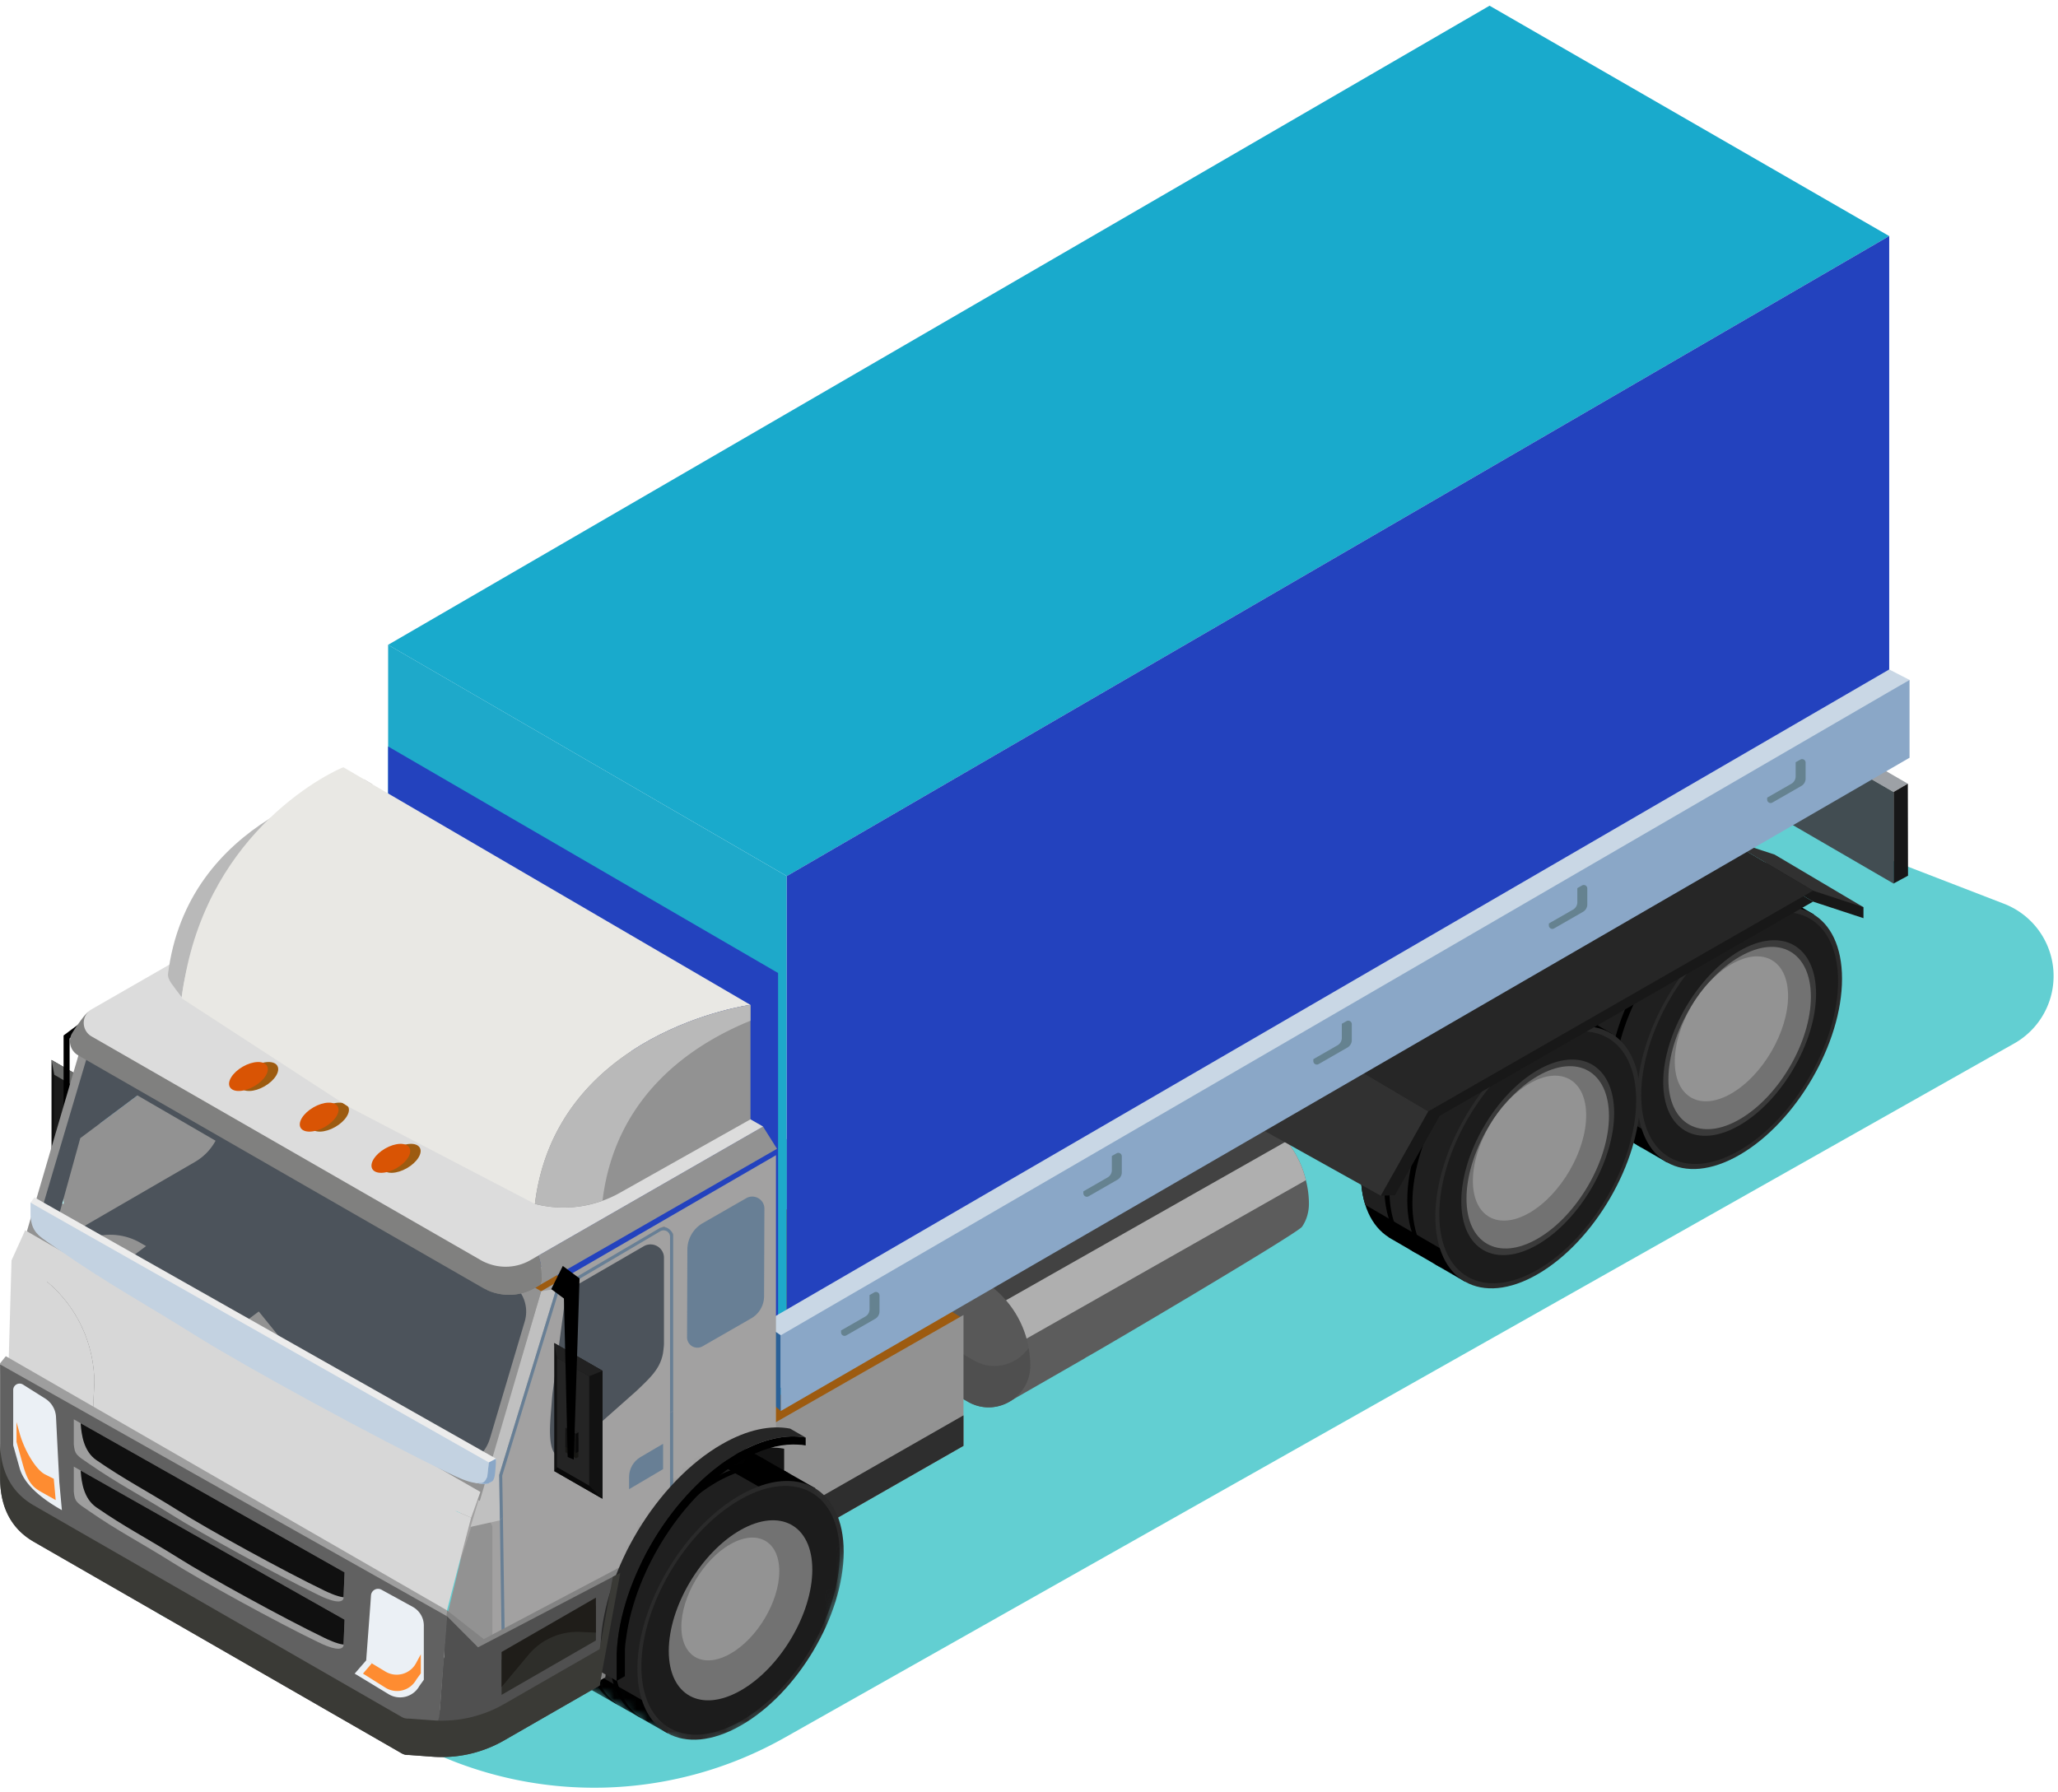 <svg xmlns="http://www.w3.org/2000/svg" xmlns:xlink="http://www.w3.org/1999/xlink" width="186" height="162" viewBox="0 0 186 162">
    <defs>
        <path id="a" d="M15.74 1.582c-5.402 3.065-9.803 10.31-10.072 16.43l-5.27 3L12.81 28.75l11.022-5.957 3.895-16.042-6.327-5.4V.312c-.352-.066-.72-.1-1.1-.1-1.37 0-2.92.44-4.56 1.37z"/>
        <path id="c" d="M15.74 1.582c-5.402 3.065-9.803 10.31-10.072 16.43l-5.27 3L12.81 28.75l11.022-5.957 3.895-16.042-6.327-5.4V.312c-.352-.066-.72-.1-1.1-.1-1.37 0-2.92.44-4.56 1.37"/>
        <path id="e" d="M15.74 1.582c-5.402 3.065-9.803 10.31-10.072 16.43l-5.27 3L12.81 28.75l11.022-5.957 3.895-16.042-6.327-5.4V.312c-.352-.066-.72-.1-1.1-.1-1.37 0-2.92.44-4.56 1.37"/>
        <path id="g" d="M15.74 1.582c-5.402 3.065-9.803 10.31-10.072 16.43l-5.27 3L12.81 28.75l11.022-5.957 3.895-16.042-6.327-5.4V.312c-.352-.066-.72-.1-1.1-.1-1.37 0-2.92.44-4.56 1.37"/>
        <path id="i" d="M15.74 1.582c-5.402 3.065-9.803 10.31-10.072 16.43l-5.27 3L12.81 28.75l11.022-5.957 3.895-16.042-6.327-5.4V.312c-.352-.066-.72-.1-1.1-.1-1.37 0-2.92.44-4.56 1.37"/>
        <path id="k" d="M15.74 1.582c-5.402 3.065-9.803 10.31-10.072 16.43l-5.27 3L12.81 28.75l11.022-5.957 3.895-16.042-6.327-5.4V.312c-.352-.066-.72-.1-1.1-.1-1.37 0-2.92.44-4.56 1.37"/>
        <path id="m" d="M15.74 1.582c-5.402 3.065-9.803 10.31-10.072 16.43l-5.27 3L12.81 28.75l11.022-5.957 3.895-16.042-6.327-5.4V.312c-.352-.066-.72-.1-1.1-.1-1.37 0-2.92.44-4.56 1.37z"/>
        <path id="o" d="M5.668 18.013L.398 21.01l12.412 7.74 11.022-5.958 3.895-16.042-6.327-5.4V.312c-.352-.066-.72-.1-1.1-.1-1.37 0-2.92.44-4.56 1.37-5.402 3.065-9.803 10.31-10.072 16.43z"/>
    </defs>
    <g fill="none" fill-rule="evenodd">
        <path fill="#62CFD2" d="M182.043 94.311L70.91 157.06a35 35 0 0 1-33.026.744l-22.94-11.622a7 7 0 0 1-.197-12.385l121.815-66.659a7 7 0 0 1 5.882-.389l38.68 14.938a7 7 0 0 1 .92 12.625z"/>
        <path fill="#5C5C5C" d="M82.889 114.038l1.146 1.692.926 1.374 1.854 2.749 2.21 3.265 1.579 2.338.767 1.142 6.724-3.859-.01-.01c.62-.296 19.215-11.258 19.592-11.85.21-.306.38-.665.484-1.046.087-.317.139-.656.139-1.015a8.64 8.64 0 0 0-.276-2.146 8.818 8.818 0 0 0-1.737-3.532 8.815 8.815 0 0 0-2.461-2.113l-20.455 9.12c-.6-.346-11.308 5.444-11.929 5.444-.471 0 13.048-8.203 12.606-8.024a3.712 3.712 0 0 0-.958.551l-7.298 4.24-1.293.75-1.61.93z"/>
        <path fill="#AFAFAF" d="M84.036 115.73l.926 1.373 1.854 2.75 2.208 3.265 29.001-16.446a8.792 8.792 0 0 0-1.737-3.53 8.759 8.759 0 0 0-2.464-2.116l-20.452 9.123c-.6-.349-11.308 5.441-11.929 5.441-.474 0 13.048-8.203 12.606-8.02a3.704 3.704 0 0 0-.958.548l-7.298 4.24-1.293.75-.464 2.622z"/>
        <path fill="#424242" d="M82.889 114.038l1.146 1.692.926 1.374 1.854 2.749 29.472-16.713c-.672-.845-6.211-4.14-7.169-4.7l-15.747 11.707c-.6-.346-11.308 5.444-11.929 5.444-.471 0 13.048-8.203 12.606-8.024a3.712 3.712 0 0 0-.958.551l-7.298 4.24-1.293.75-1.61.93z"/>
        <path fill="#585858" d="M88.642 115.635l-2.402-1.394c-2.509-1.455-5.643.364-5.643 3.27a8.992 8.992 0 0 0 4.474 7.785l2.4 1.393c2.509 1.456 5.643-.361 5.643-3.27a8.998 8.998 0 0 0-4.472-7.784"/>
        <path fill="#4F4F4F" d="M81.279 115.35a8.975 8.975 0 0 0 4.317 6.209L88 122.952c1.794 1.042 3.9.401 4.96-1.109a8.99 8.99 0 0 1 .156 1.575c0 2.909-3.136 4.726-5.643 3.27l-2.402-1.393a8.994 8.994 0 0 1-4.471-7.782c0-.827.258-1.562.68-2.163"/>
        <path fill="#9D5B10" d="M63.726 132.555L87.08 119.21l-21.5-13.312-23.356 13.345z"/>
        <path fill="#929292" d="M63.726 144.029l23.354-13.345v-11.83L63.726 132.2z"/>
        <path fill="#2E2E2E" d="M63.726 144.029l23.354-13.345v-2.76l-23.354 13.348z"/>
        <path fill="#313131" d="M50.55 95.59l10.846 6.478 8.37.282-23.777.904z"/>
        <path fill="#9DA1A6" d="M156.743 61.782l-1.293.75 15.686 9.053 1.293-.75z"/>
        <path fill="#171718" d="M171.135 79.858l1.31-.71-.017-8.313-1.293.75z"/>
        <path fill="#424D52" d="M155.45 62.53v8.224l15.686 9.105v-8.275z"/>
        <path fill="#000" d="M150.651 105.055l13.296-22.4-6.948-4.031-.013.02c-1.67-.912-3.963-.748-6.494.715-5.112 2.956-9.256 10.082-9.256 15.915 0 2.797.96 4.778 2.516 5.768l-.004.01.136.08c.037.022.074.044.114.064l6.653 3.859z"/>
        <path fill="#1F1F1F" d="M161.55 84.058l-9.427-5.469c-.531.2-1.075.45-1.633.77-5.11 2.957-9.254 10.083-9.254 15.915 0 1.072.144 2.024.407 2.847l7.254 4.207c.794-.234 1.62-.578 2.476-1.074.946-.546 1.859-1.231 2.727-2.009l6.986-11.765c.27-1.159.437-2.31.464-3.422"/>
        <path fill="#2A2A2A" d="M166.481 88.466c0 5.833-4.144 12.96-9.253 15.915-5.112 2.956-9.256.626-9.256-5.207 0-5.83 4.144-12.956 9.256-15.912 5.11-2.959 9.253-.628 9.253 5.204"/>
        <path fill="#1C1C1C" d="M166.123 88.675c0 5.608-3.983 12.457-8.896 15.299-4.914 2.841-8.896.6-8.896-5.005 0-5.609 3.982-12.458 8.896-15.3 4.913-2.843 8.896-.603 8.896 5.006"/>
        <path fill="#3A3A3A" d="M164.134 89.825c0 4.354-3.092 9.67-6.908 11.879-3.814 2.206-6.906.466-6.906-3.886 0-4.354 3.092-9.67 6.906-11.88 3.816-2.205 6.908-.468 6.908 3.887"/>
        <path fill="#727272" d="M163.666 90.096c0 4.058-2.884 9.016-6.44 11.072-3.556 2.059-6.437.436-6.437-3.622s2.881-9.015 6.437-11.072c3.556-2.058 6.44-.436 6.44 3.622"/>
        <path fill="#939393" d="M161.604 90.028c0 3.225-2.29 7.168-5.119 8.803-2.826 1.635-5.12.347-5.12-2.881 0-3.225 2.294-7.166 5.12-8.801 2.83-1.638 5.12-.347 5.12 2.879"/>
        <path fill="#000" d="M150.655 105.05l-4.072-2.36a4.643 4.643 0 0 0-.115-.068l-.136-.08.007-.01c-1.555-.989-2.516-2.968-2.516-5.765 0-5.835 4.144-12.958 9.254-15.915 2.533-1.465 4.824-1.63 6.496-.715l.008-.015-.457-.264-.01.017c-1.672-.912-3.963-.747-6.496.716-5.112 2.958-9.254 10.082-9.254 15.915 0 2.796.958 4.778 2.514 5.767l-.005.01.136.078.115.067 4.528 2.624.003-.002z"/>
        <path fill="#000" d="M150.655 105.05l-1.998-1.16c-.037-.019-.074-.041-.114-.064l-.137-.08.005-.01c-1.555-.99-2.513-2.97-2.513-5.767 0-5.833 4.141-12.957 9.253-15.915 2.531-1.463 4.824-1.628 6.494-.716l.01-.012-.456-.267-.013.02c-1.67-.912-3.963-.75-6.496.716-5.11 2.956-9.254 10.082-9.254 15.914 0 2.797.96 4.779 2.516 5.768l-.005.008.137.08c.037.022.077.044.114.067l2.454 1.423.003-.005zM132.403 115.84L145.7 93.438l-6.948-4.03-.012.02c-1.673-.913-3.963-.749-6.497.715-5.112 2.956-9.253 10.082-9.253 15.914 0 2.797.96 4.779 2.516 5.768l-.008.01.14.077c.037.025.074.045.111.068l6.655 3.858z"/>
        <path fill="#1F1F1F" d="M143.302 94.841l-9.43-5.466c-.528.197-1.071.446-1.63.768-5.111 2.959-9.253 10.082-9.253 15.915 0 1.074.144 2.024.404 2.846l7.256 4.208a11.4 11.4 0 0 0 2.477-1.072c.945-.549 1.856-1.234 2.727-2.012l6.983-11.764c.273-1.16.439-2.311.466-3.423"/>
        <path fill="#2A2A2A" d="M148.233 99.25c0 5.833-4.142 12.96-9.254 15.915-5.112 2.957-9.253.626-9.253-5.206 0-5.833 4.141-12.957 9.253-15.913 5.112-2.958 9.254-.628 9.254 5.205"/>
        <path fill="#1C1C1C" d="M147.875 99.457c0 5.609-3.983 12.458-8.896 15.3-4.913 2.844-8.896.603-8.896-5.005 0-5.606 3.983-12.458 8.896-15.3 4.913-2.841 8.896-.603 8.896 5.005"/>
        <path fill="#3A3A3A" d="M145.886 100.609c0 4.354-3.092 9.67-6.909 11.88-3.814 2.205-6.906.465-6.906-3.887 0-4.354 3.092-9.673 6.906-11.882 3.817-2.205 6.909-.466 6.909 3.889"/>
        <path fill="#727272" d="M145.417 100.879c0 4.058-2.884 9.015-6.44 11.074-3.556 2.057-6.437.437-6.437-3.624 0-4.058 2.881-9.013 6.437-11.072 3.556-2.056 6.44-.436 6.44 3.622"/>
        <path fill="#939393" d="M143.357 100.812c0 3.226-2.293 7.166-5.12 8.804-2.828 1.635-5.119.346-5.119-2.882 0-3.225 2.29-7.168 5.12-8.803 2.826-1.635 5.119-.344 5.119 2.881"/>
        <path fill="#000" d="M132.407 115.833l-4.072-2.36a4.645 4.645 0 0 0-.114-.068l-.137-.077.005-.01c-1.556-.99-2.513-2.97-2.513-5.768 0-5.832 4.144-12.956 9.253-15.914 2.531-1.466 4.824-1.628 6.497-.716l.007-.012-.457-.267-.012.018c-1.67-.913-3.963-.748-6.494.715-5.112 2.959-9.253 10.082-9.253 15.915 0 2.796.957 4.778 2.513 5.768l-.005.01.137.08.114.064 4.529 2.627.002-.005z"/>
        <path fill="#000" d="M132.407 115.833l-1.997-1.156-.115-.068-.136-.08.005-.01c-1.556-.986-2.514-2.968-2.514-5.765 0-5.835 4.142-12.958 9.254-15.917 2.53-1.463 4.824-1.625 6.494-.713l.01-.015-.457-.264-.012.017c-1.67-.912-3.963-.747-6.497.716-5.11 2.956-9.253 10.082-9.253 15.915 0 2.796.96 4.778 2.516 5.767l-.005.01.136.08c.038.023.075.043.114.065l2.455 1.423.002-.005z"/>
        <path fill="#181818" d="M160.387 78.232l8.032 3.766v.992l-4.56-1.498-8.036-4.758z"/>
        <path fill="#313131" d="M160.387 77.24l8.032 4.758-4.56-1.495-8.036-4.758z"/>
        <path fill="#181818" d="M155.824 76.735l8.035 4.758-34.773 19.948-8.035-4.758z"/>
        <path fill="#181818" d="M122.335 95.648l8.035 4.758-4.293 7.625-1.283.042z"/>
        <path fill="#262626" d="M155.824 75.744l8.035 4.759-34.773 19.948-8.035-4.759z"/>
        <path fill="#313131" d="M121.051 95.692l8.035 4.758-4.293 7.625-11.896-6.635z"/>
        <path fill="#19AACC" d="M35.075 58.283L134.625.516l36.118 20.82-99.634 57.85z"/>
        <path fill="#1EA9CA" d="M35.078 58.28v48.806l35.244 18.848.782.412V79.182z"/>
        <path fill="#2342BE" d="M35.078 67.47v39.616l35.244 18.848v-37.99zM71.108 79.184l99.637-57.85v47.339l-99.637 57.664z"/>
        <path fill="#C9D7E5" d="M68.727 119.742L170.743 60.51l1.84.944-103.856 65.133z"/>
        <path fill="#2B6197" d="M70.566 120.687l-1.838-1.242v6.466l1.838 1.623z"/>
        <path fill="#8AA7C7" d="M70.566 120.687l102.017-59.233v7.034L70.566 127.534z"/>
        <path fill="#101010" d="M9.018 109.989l-4.363-2.525v-11.66l4.363 2.525z"/>
        <path fill="#1A1A1A" d="M4.905 107.115v-9.97l2.906 1.68v9.973z"/>
        <path fill="#6C6D6C" d="M4.656 95.803l.25 1.34 2.904 1.683 1.208-.498z"/>
        <path fill="#404040" d="M7.81 108.797l1.207 1.192-4.36-2.525.248-.35z"/>
        <path fill="#676767" d="M4.444 110.27c0 1.406 1.072 3.208 2.392 4.02 1.322.813 2.394.332 2.394-1.076 0-1.409-1.072-3.208-2.394-4.02-1.32-.813-2.392-.332-2.392 1.076"/>
        <path fill="#404040" d="M5.568 113.114c.367.474.801.887 1.268 1.177.226.137.44.224.645.289-.29-.491-.692-.935-1.139-1.21-.283-.174-.543-.25-.774-.256"/>
        <path fill="#E9E9E6" d="M7.942 110.173a4.844 4.844 0 0 0-1.105-.98c-.789-.486-1.481-.5-1.918-.142-.005.057-.015.11-.015.167 0 1.09.727 1.972 1.626 1.972.61 0 1.134-.412 1.412-1.017"/>
        <path fill="#91968C" d="M4.738 110.89c0 .942.72 2.148 1.603 2.694.886.543 1.603.22 1.603-.723 0-.942-.717-2.148-1.603-2.694-.883-.544-1.603-.22-1.603.722"/>
        <path fill="#73796C" d="M6.622 104.538l-.958-.554v1.76l.958.556.213-.127v-1.76z"/>
        <path fill="#676767" d="M5.664 105.262v-1.76l.958.553v1.762z"/>
        <path fill="#E9E9E6" d="M5.664 103.502l.216-.125.957.554-.215.124z"/>
        <path fill="#404040" d="M6.837 105.691v-1.76l-.214.125v1.76z"/>
        <path fill="#73796C" d="M6.622 111.86l-.958-.554v1.191l.958.556.213-.124v-1.194z"/>
        <path fill="#676767" d="M5.664 112.016v-1.194l.958.556v1.192z"/>
        <path fill="#E9E9E6" d="M5.664 110.824l.216-.125.957.553-.215.128z"/>
        <path fill="#404040" d="M6.837 112.446v-1.194l-.214.127v1.192z"/>
        <path fill="#000" d="M10.143 118.776v-.755l-3.851-3.654V93.863l1.142-.852-.174-.554-1.514 1.132v21.017z"/>
        <path fill="#A2A1A1" d="M70.131 104.413l-28.51 16.52v35.836l28.51-16.518z"/>
        <path fill="#929292" d="M41.62 141.032l1.743-5.374 1.136 2.286v17.161l-2.878 1.356-.95.015-.474.035-.192-8.811z"/>
        <path fill="#2E2E2E" d="M60.84 111.77a.662.662 0 0 0-.156-.467.85.85 0 0 1 .156.466M60.305 110.987a.68.68 0 0 0-.549-.033.891.891 0 0 1 .549.033M59.535 111.05c.075-.042.15-.072.221-.095-.136.033-.22.095-.22.095"/>
        <path fill="#C0C0C0" d="M45.118 133.336v-.023l5.156-16.817-1.357.212-6.39 21.299 2.653-.591z"/>
        <path fill="#687F95" d="M59.93 132.787l-3.073 1.812v-1.104c0-.738.39-1.419 1.023-1.793l2.05-1.206v2.29z"/>
        <path fill="#687F95" d="M45.18 137.415l.157 10.75 9.737-5.167 5.767-3.606V127.52l-.285.182v11.53l-5.618 3.522-9.325 4.948-.16-10.529-.064.033z"/>
        <path fill="#687F95" d="M45.118 133.314v.022l.062 4.08.21-.212.065-.032-.064-3.796 5.114-16.69 9.18-5.404a.583.583 0 0 1 .873.509v15.91l.282-.18v-15.753a.825.825 0 0 0-.158-.463c-.008-.023-.02-.033-.03-.043a.994.994 0 0 0-.24-.212c-.033-.032-.075-.042-.108-.065a.89.89 0 0 0-.548-.03 1.112 1.112 0 0 0-.22.095l-9.22 5.414-.042.03-5.156 16.82z"/>
        <path fill="#131313" d="M70.87 139.813v-8.871c-1.602-.314-3.535.082-5.615 1.286-5.365 3.1-9.732 10.439-9.998 16.638l15.614-9.053z"/>
        <path fill="#000" d="M13.633 127.9l-.268-.09 4.625-14.24.268.088zM26.474 136.214l-.266-.09 4.623-14.24.268.088z"/>
        <path fill="#929292" d="M48.915 116.708L7.825 92.877 2.272 111.83l41.091 23.829z"/>
        <path fill="#BEFFFF" d="M5.618 108.81l.131-.483v.476c-.044 0-.087 0-.131.008"/>
        <path fill="#A4DCFE" d="M9.018 101.554V98.33l-.437-.25.313-1.118 3.53 2.049z"/>
        <path fill="#4C535B" d="M3.978 108.635l1.26-4.257 2.018-1.508-2.07 7.483c-.225.82.65 1.5 1.378 1.077l11.067-6.416a4.91 4.91 0 0 0 1.852-1.91l-7.058-4.095-7.186 5.37 2.692-9.064c.206-.665.963-.974 1.561-.623l4.906 2.847-1.045.777 1.045-.777 10.695 6.204.003-.003 10.186 5.91v.002l10.698 6.202.042.022c1.23.708 1.807 2.179 1.407 3.547l-3.139 10.561c-.06.192-.124.374-.21.55-.92 1.953-3.344 2.758-5.267 1.646l-8.263-4.793-7.16-8.849-3.538 2.647-10.186-5.91 3.538-2.646-.508-.292a5.433 5.433 0 0 0-4.901-.28l-2.092.923a3.79 3.79 0 0 1-1.725-4.345"/>
        <g>
            <g transform="translate(50 130)">
                <mask id="b" fill="#fff">
                    <use xlink:href="#a"/>
                </mask>
                <path fill="#000" d="M10.305 26.641L23.7 4.52l-7-3.98-.013.019c-1.683-.901-3.993-.739-6.543.706C4.995 4.185.82 11.222.82 16.982c0 2.762.968 4.719 2.535 5.696l-.005.01.138.076c.038.025.075.047.115.067l6.703 3.81z" mask="url(#b)"/>
            </g>
            <g transform="translate(50 130)">
                <mask id="d" fill="#fff">
                    <use xlink:href="#c"/>
                </mask>
                <path fill="#1F1F1F" d="M21.285 5.905L11.787.506c-.535.195-1.082.441-1.645.759C4.995 4.186.82 11.222.82 16.982c0 1.06.145 1.998.41 2.81l7.307 4.156c.8-.23 1.633-.569 2.495-1.059a16.632 16.632 0 0 0 2.748-1.986l7.035-11.619c.275-1.144.442-2.282.47-3.38" mask="url(#d)"/>
            </g>
            <g transform="translate(50 130)">
                <mask id="f" fill="#fff">
                    <use xlink:href="#e"/>
                </mask>
                <path fill="#2A2A2A" d="M26.252 10.26c0 5.76-4.173 12.795-9.323 15.717-5.15 2.92-9.322.618-9.322-5.142 0-5.76 4.172-12.797 9.322-15.717 5.15-2.92 9.323-.618 9.323 5.142" mask="url(#f)"/>
            </g>
            <g transform="translate(50 130)">
                <mask id="h" fill="#fff">
                    <use xlink:href="#g"/>
                </mask>
                <path fill="#1C1C1C" d="M25.892 10.465c0 5.536-4.013 12.3-8.963 15.109-4.95 2.806-8.962.593-8.962-4.943 0-5.539 4.012-12.303 8.962-15.11 4.95-2.808 8.963-.595 8.963 4.944" mask="url(#h)"/>
            </g>
            <g transform="translate(50 130)">
                <mask id="j" fill="#fff">
                    <use xlink:href="#i"/>
                </mask>
                <path fill="#727272" d="M23.416 11.868c0 4.008-2.905 8.904-6.488 10.935-3.582 2.033-6.485.43-6.485-3.577s2.903-8.903 6.486-10.937c3.582-2.03 6.487-.428 6.487 3.58" mask="url(#j)"/>
            </g>
            <g transform="translate(50 130)">
                <mask id="l" fill="#fff">
                    <use xlink:href="#k"/>
                </mask>
                <path fill="#939393" d="M20.431 12.014c0 2.732-1.98 6.073-4.425 7.458-2.442 1.386-4.425.293-4.425-2.439 0-2.735 1.983-6.073 4.425-7.458 2.445-1.386 4.425-.293 4.425 2.439" mask="url(#l)"/>
            </g>
            <g transform="translate(50 130)">
                <mask id="n" fill="#fff">
                    <use xlink:href="#m"/>
                </mask>
                <path fill="#000" d="M10.308 26.635l-4.103-2.33a4.7 4.7 0 0 0-.115-.067l-.137-.077.005-.01c-1.565-.977-2.533-2.934-2.533-5.695 0-5.76 4.176-12.796 9.323-15.717 2.553-1.445 4.86-1.608 6.545-.707l.008-.012-.46-.261-.01.017c-1.686-.903-3.993-.74-6.545.704-5.15 2.922-9.323 9.957-9.323 15.717 0 2.764.965 4.719 2.532 5.696l-.005.01.138.079c.04.022.077.044.115.064l4.563 2.594.002-.005z" mask="url(#n)"/>
            </g>
            <g transform="translate(50 130)">
                <mask id="p" fill="#fff">
                    <use xlink:href="#o"/>
                </mask>
                <path fill="#000" d="M10.308 26.636l-2.012-1.144c-.038-.02-.075-.042-.115-.064l-.138-.079.005-.01c-1.567-.977-2.532-2.934-2.532-5.696 0-5.76 4.172-12.797 9.322-15.717 2.55-1.445 4.86-1.607 6.543-.706l.01-.012-.46-.264-.013.02c-1.683-.901-3.992-.741-6.545.706-5.147 2.92-9.322 9.957-9.322 15.717 0 2.762.967 4.719 2.534 5.696l-.005.008.138.078a4.7 4.7 0 0 0 .115.067l2.473 1.403.002-.003z" mask="url(#p)"/>
            </g>
        </g>
        <g>
            <path fill="#838383" d="M56.062 141.63l-12.344 6.52-3.454-2.707-3.136 7.088.576 5.506 5.368.255 11.634-6.687z"/>
            <path fill="#505050" d="M56.062 142.164l-12.859 6.729-2.788-2.798-3.804 7.178v5.324l2.485.183a11.305 11.305 0 0 0 6.463-1.472l8.63-4.96 1.873-10.184z"/>
            <path fill="#2E2E2A" d="M45.333 150.024l8.523-4.915v3.163l-8.523 4.916z"/>
            <path fill="#1F1D19" d="M45.333 149.315l8.523-4.915v3.163l-1.414-.061a5.76 5.76 0 0 0-4.671 2.058l-2.438 2.919v-3.164z"/>
            <path fill="#E97C01" d="M1.164 117.024l6.789 5.13v14.259l22.231 12.771v-14.026l11.49 5.02-11.475-6.556-21.75-12.428z"/>
            <path fill="#D7D7D7" d="M3.394 118.714l4.557 18.876 3.332 1.94.515.309.966.556 5.122 2.994.512.309.966.556 5.139 2.994.48.309.484.264 4.716 2.756 11.045-13.991-2.194-1.742-5.424-3.515-23.452-12.385-6.764-4.698z"/>
            <path fill="#666" d="M4.231 115.83l4 15.157.297-5.982c0-3.517-1.541-6.834-4.22-9.113-.015-.014-.044-.03-.077-.061"/>
            <path fill="#D7D7D7" d="M.526 132.151l7.427 4.262.28-5.395v-.03l.294-5.983c0-3.518-1.54-6.833-4.22-9.113-.014-.015-.044-.03-.076-.062-.14-.121-.31-.248-.467-.371l-1.489-4.265-1.235 2.731-.514 18.226zM40.147 149.727l-.077-2.93 2.508-9.624-2.525-1.086a3.764 3.764 0 0 0-.964-.262c-1.93-.295-4.39.712-6.118 2.246-.032.015-.047.032-.077.062-1.2 1.07-2.01 2.404-2.01 3.72l-.201 2.108v.014l-.313 3.303-.187 1.907 8.77 5.333 1.194-4.791z"/>
            <path fill="#9E9E9E" d="M.526 122.579l-.525.65.627 9.207c-.102 2.882.785 4.928 2.934 6.17l33.253 19.124c1.321.821 2.53-1.559 2.942-3.211l.638-8.972-39.87-22.968z"/>
            <path fill="#D7D7D7" d="M1.743 113.92l6.788 5.13 11.985 7.092 10.247 5.912 11.82 5.118.833-2.325-41.146-23.65z"/>
            <path fill="#929292" d="M48.857 116.108a5.07 5.07 0 0 0-.199-2.627l20.304-11.658 1.262 2.01-21.367 12.275z"/>
            <path fill="#80807F" d="M48.659 113.481a5.07 5.07 0 0 1 .199 2.627l-.527.305a4.63 4.63 0 0 1-2.34.618c-.336 0-.664-.037-.992-.109a4.085 4.085 0 0 1-.977-.326 4.316 4.316 0 0 1-.373-.183L7.067 95.386c-.693-.4-.897-1.2-.633-1.845.117-.275 1.195-1.85 1.508-2.046 0-.01.01-.015.017-.015l21.12-11.297 39.883 21.64L48.66 113.48z"/>
            <path fill="#80807F" d="M48.944 115.194c0 .32-.037.618-.087.915l-.527.305c-.72.413-1.53.623-2.338.616-.33 0-.666-.035-.994-.11a4.72 4.72 0 0 1-.976-.326 5.4 5.4 0 0 1-.19-1.4c0-.371.038-.725.11-1.059.306-1.546 1.29-2.671 2.45-2.671.984 0 1.844.819 2.266 2.018.184.507.286 1.094.286 1.712"/>
            <path fill="#DCDCDC" d="M68.962 101.822L48.66 113.48l-.714.413a4.506 4.506 0 0 1-4.003.243 3.681 3.681 0 0 1-.497-.243L8.28 93.678a1.411 1.411 0 0 1-.338-2.184c0-.007.01-.015.017-.015.087-.101.197-.18.32-.254l21.132-12.136 39.551 22.733z"/>
            <path fill="#4C535B" d="M49.864 126.753c.025-.388.064-.77.116-1.155l1.054-7.84a3 3 0 0 1 1.392-1.785l5.764-3.337a1.218 1.218 0 0 1 1.774.715 1.2 1.2 0 0 1 .045.331v7.748c0 .272-.084.86-.09.89-.26 1.413-1.157 2.21-2.395 3.397l-6.721 5.956c-1.53.074-1.041-3.364-.94-4.92"/>
            <path fill="#687F95" d="M62.096 120.878l.027-7.926c0-.992.535-1.907 1.394-2.402l3.924-2.25c.73-.421 1.645.106 1.645.944l-.03 7.909c0 .83-.445 1.595-1.168 2.01l-4.39 2.521a.934.934 0 0 1-1.402-.806"/>
            <path fill="#262626" d="M72.816 129.932c-1.75-.319-3.85.11-6.11 1.408-5.885 3.369-10.675 11.354-10.974 18.09v2.496l-1.45-.834v-2.469c.297-6.743 5.088-14.72 10.972-18.095 2.281-1.316 4.404-1.741 6.163-1.402l1.399.806z"/>
            <path fill="#000" d="M66.706 131.34c-5.885 3.37-10.675 11.352-10.974 18.088v2.499l.743-.428.008-2.501c.02-.322.052-.629.102-.913.817-6.236 5.218-13.1 10.483-16.116 1.608-.923 3.2-1.41 4.602-1.41.142 0 .279.002.418.012.248 0 .492.027.728.074v-.712c-1.75-.32-3.85.109-6.11 1.408"/>
            <path fill="#9D5B10" d="M25.067 96.337c.284.49-.233 1.318-1.16 1.85-.924.53-1.903.564-2.19.074-.282-.49.237-1.318 1.161-1.85.925-.532 1.906-.564 2.19-.074M31.459 100.01c.286.49-.234 1.319-1.158 1.85-.927.53-1.906.564-2.192.075-.283-.49.236-1.319 1.16-1.85.925-.533 1.907-.565 2.19-.075M37.94 103.734c.282.49-.237 1.318-1.161 1.85-.925.53-1.904.564-2.19.074-.283-.49.237-1.318 1.161-1.85s1.903-.564 2.19-.074"/>
            <path fill="#D95404" d="M24.13 96.337c.283.49-.237 1.318-1.161 1.85-.924.53-1.903.564-2.19.074-.282-.49.237-1.318 1.161-1.85.925-.532 1.904-.564 2.19-.074M30.521 100.01c.283.49-.236 1.319-1.16 1.85-.925.53-1.904.564-2.19.075-.283-.49.237-1.319 1.161-1.85.924-.533 1.903-.565 2.19-.075M37 103.734c.283.49-.236 1.318-1.16 1.85-.925.53-1.904.564-2.19.074-.283-.49.237-1.318 1.161-1.85s1.906-.564 2.19-.074"/>
            <path fill="#121212" d="M54.46 135.47l-4.369-2.507v-11.572l4.369 2.506z"/>
            <path fill="#242424" d="M50.34 132.618v-9.897l2.91 1.67v9.895z"/>
            <path fill="#212121" d="M50.092 121.39l.248 1.331 2.91 1.67 1.21-.495z"/>
            <path fill="#090909" d="M53.251 134.287l1.208 1.182-4.366-2.506.249-.344z"/>
            <path fill="#171714" d="M52.06 130.06l-.96-.55v1.746l.96.552.216-.126v-1.747z"/>
            <path fill="#121212" d="M51.101 130.778v-1.747l.96.55v1.748z"/>
            <path fill="#212121" d="M51.101 129.031l.214-.124.961.55-.216.123z"/>
            <path fill="#090909" d="M52.276 131.204v-1.746l-.216.123v1.747z"/>
            <path fill="#000" d="M50.865 114.422l1.515 1.123-.526 16.379-.547-.235-.34-14.326-1.146-.846z"/>
            <path fill="#616161" d="M.009 123.322v10.26c0 2.48.887 4.525 3.036 5.767L36.3 158.473c1.54.883 3.457-2.187 3.457-3.953l.658-8.426L.01 123.322z"/>
            <path fill="#3A3A36" d="M3.046 136.059L36.3 155.183c.102.059.206.099.31.123v.003h.02c.105.025.211.03.316.025l2.15.155a11.283 11.283 0 0 0 6.462-1.469l8.63-4.96 1.203-6.545.67-.351-1.873 10.184-8.63 4.96a11.305 11.305 0 0 1-6.463 1.471l-2.15-.158c-.104.007-.21 0-.315-.022l-.02-.003a1.131 1.131 0 0 1-.31-.123L3.046 139.349c-2.15-1.242-3.037-3.288-3.037-5.767v-3.29c0 2.482.888 4.527 3.037 5.767"/>
            <path fill="#B9B9B9" d="M15.179 88.085c0 .517.44.967 1.237 2.038.053-.396.12-.794.187-1.177.025-.159.064-.332.092-.49 1.754-8.339 8.152-12.497 13.085-14.508l3.881-3.058-.758-.45c-1.968.478-5.332 1.51-8.602 3.587l-.013.012c-4.19 2.65-8.244 6.991-9.11 14.046"/>
            <path fill="#E9E8E4" d="M16.402 90.19v.028l15.053 9.795 16.887 8.802c1.916-15.634 19.481-17.989 19.481-17.989L33.662 70.891l-.758-.45-1.861-1.087h-.013c-.174.04-3.352 1.403-6.729 4.673l-.015.013c-3.11 3.018-6.38 7.666-7.59 14.416-.028.159-.068.332-.093.49-.067.383-.134.782-.174 1.192-.015.013-.015.025-.015.04v.012h-.012z"/>
            <path fill="#929292" d="M67.828 90.828v10.342l-11.813 6.647a10.368 10.368 0 0 1-7.67.997c1.913-15.634 19.483-17.986 19.483-17.986"/>
            <path fill="#B9B9B9" d="M67.828 90.828v1.43c-5.268 2.144-12.206 6.736-13.369 16.232.015.005.033.005.05.01a10.342 10.342 0 0 1-6.165.314c1.914-15.634 19.484-17.986 19.484-17.986"/>
            <path fill="#D1D5E3" d="M16.429 90.137c0-.012-.013-.012-.013-.012v.052c.013 0 .025 0 .052.012-.012-.012-.027-.04-.04-.052"/>
            <path fill="#EBF0F5" d="M32.054 151.269l3.076 1.863c.966.581 2.231.25 2.778-.752l.397-.554v-4.9c0-.706-.385-1.349-1.006-1.693l-2.813-1.543a.64.64 0 0 0-.956.507l-.05.74-.112 1.493-.273 3.642-1.041 1.197zM1.193 125.63v5l.582 2.072c.435 1.556 2.134 2.84 3.819 3.792l-.234-2.533-.149-2.899-.149-2.988a2.09 2.09 0 0 0-.979-1.667l-1.998-1.26a.579.579 0 0 0-.892.483"/>
            <path fill="#FE8C31" d="M34.859 152.554l-2.053-1.286.803-.935-.512-.3 1.732 1.047c.969.584 2.231.242 2.768-.75l.437-.809v1.722l-.407.562a1.984 1.984 0 0 1-2.768.75M4.018 133.235l.842.423.174 1.924-1.312-.735c-.783-.442-1.215-.895-1.652-2.458l-.577-2.07v-1.78l.283 1.015c.435 1.56 1.459 3.24 2.242 3.68"/>
            <path fill="#9E9E9E" d="M6.67 128.284v2.248c.075.94.268 1.014 1.402 1.786 2.554 1.769 4.537 2.768 7.392 4.56 2.703 1.71 9.495 5.439 13.24 7.247.337.168 2.154 1.071 2.345.339v-.094l.094-2.249-23.85-13.479-.623-.358z"/>
            <path fill="#101010" d="M7.295 128.641v.094c.074.94.266 2.434 1.401 3.226 2.552 1.768 4.538 2.768 7.393 4.559 2.703 1.711 9.492 5.44 13.236 7.248.229.11 1.136.544 1.722.6l.095-2.248-23.847-13.479z"/>
            <path fill="#9E9E9E" d="M6.67 132.558v2.249c.075.94.268 1.011 1.402 1.783 2.554 1.771 4.537 2.77 7.392 4.56 2.703 1.713 9.495 5.441 13.24 7.25.337.168 2.154 1.07 2.345.338v-.096l.094-2.246-23.85-13.48-.623-.358z"/>
            <path fill="#101010" d="M7.295 132.916v.094c.074.94.266 2.431 1.401 3.223 2.552 1.771 4.538 2.77 7.393 4.559 2.703 1.714 9.492 5.442 13.236 7.248.229.114 1.136.547 1.722.603l.095-2.248-23.847-13.48z"/>
            <path fill="#ECECEC" d="M3.108 108.216l-.348.48c.13 1.638 1.155 2.56 3.089 3.906 4.35 3.018 7.382 4.623 12.25 7.673 4.612 2.887 16.91 10.044 23.293 13.126.581.255 2.89 1.402 3.213.15l.092-.536.129-1.178-40.655-23.01-1.063-.61z"/>
            <path fill="#C3D2E1" d="M2.76 108.696v1.21c.129 1.637.807 1.83 2.74 3.176 4.351 3.017 7.383 4.623 12.25 7.673 4.612 2.887 16.346 9.274 22.73 12.356.58.257 3.22 1.692 3.54.44l.035-.193.127-1.177-40.36-22.874-1.063-.611z"/>
            <path fill="#8AA7C7" d="M44.826 131.838l-.644.344-.144 1.272s-.156.549-.522.573c-.365.028-.477 0-.477 0s.828.208 1.143.03c.316-.178.487-.15.57-.965.084-.813.074-1.254.074-1.254"/>
            <path fill="#658290" d="M122.172 92.564v1.45c0 .274-.152.529-.388.665l-2.614 1.501a.316.316 0 0 1-.472-.274v-.173l2.187-1.255a.768.768 0 0 0 .387-.665v-1.279l.425-.24a.317.317 0 0 1 .475.27M101.388 104.51v1.453c0 .274-.15.526-.388.662l-2.614 1.502a.316.316 0 0 1-.472-.275v-.173l2.187-1.254a.768.768 0 0 0 .387-.665v-1.277l.428-.242a.315.315 0 0 1 .472.27M79.488 117.083v1.452a.774.774 0 0 1-.39.666l-2.612 1.499a.316.316 0 0 1-.472-.275v-.173l2.187-1.254a.768.768 0 0 0 .387-.666v-1.276l.425-.242a.317.317 0 0 1 .475.27M163.189 68.925v1.45a.77.77 0 0 1-.39.665l-2.612 1.499a.314.314 0 0 1-.472-.272v-.173l2.187-1.255a.771.771 0 0 0 .387-.665v-1.279l.425-.24a.317.317 0 0 1 .475.27M143.458 80.3v1.452c0 .275-.15.527-.388.663l-2.614 1.502a.316.316 0 0 1-.472-.275v-.173l2.187-1.254a.768.768 0 0 0 .387-.666v-1.276l.428-.242a.315.315 0 0 1 .472.27"/>
        </g>
    </g>
</svg>
